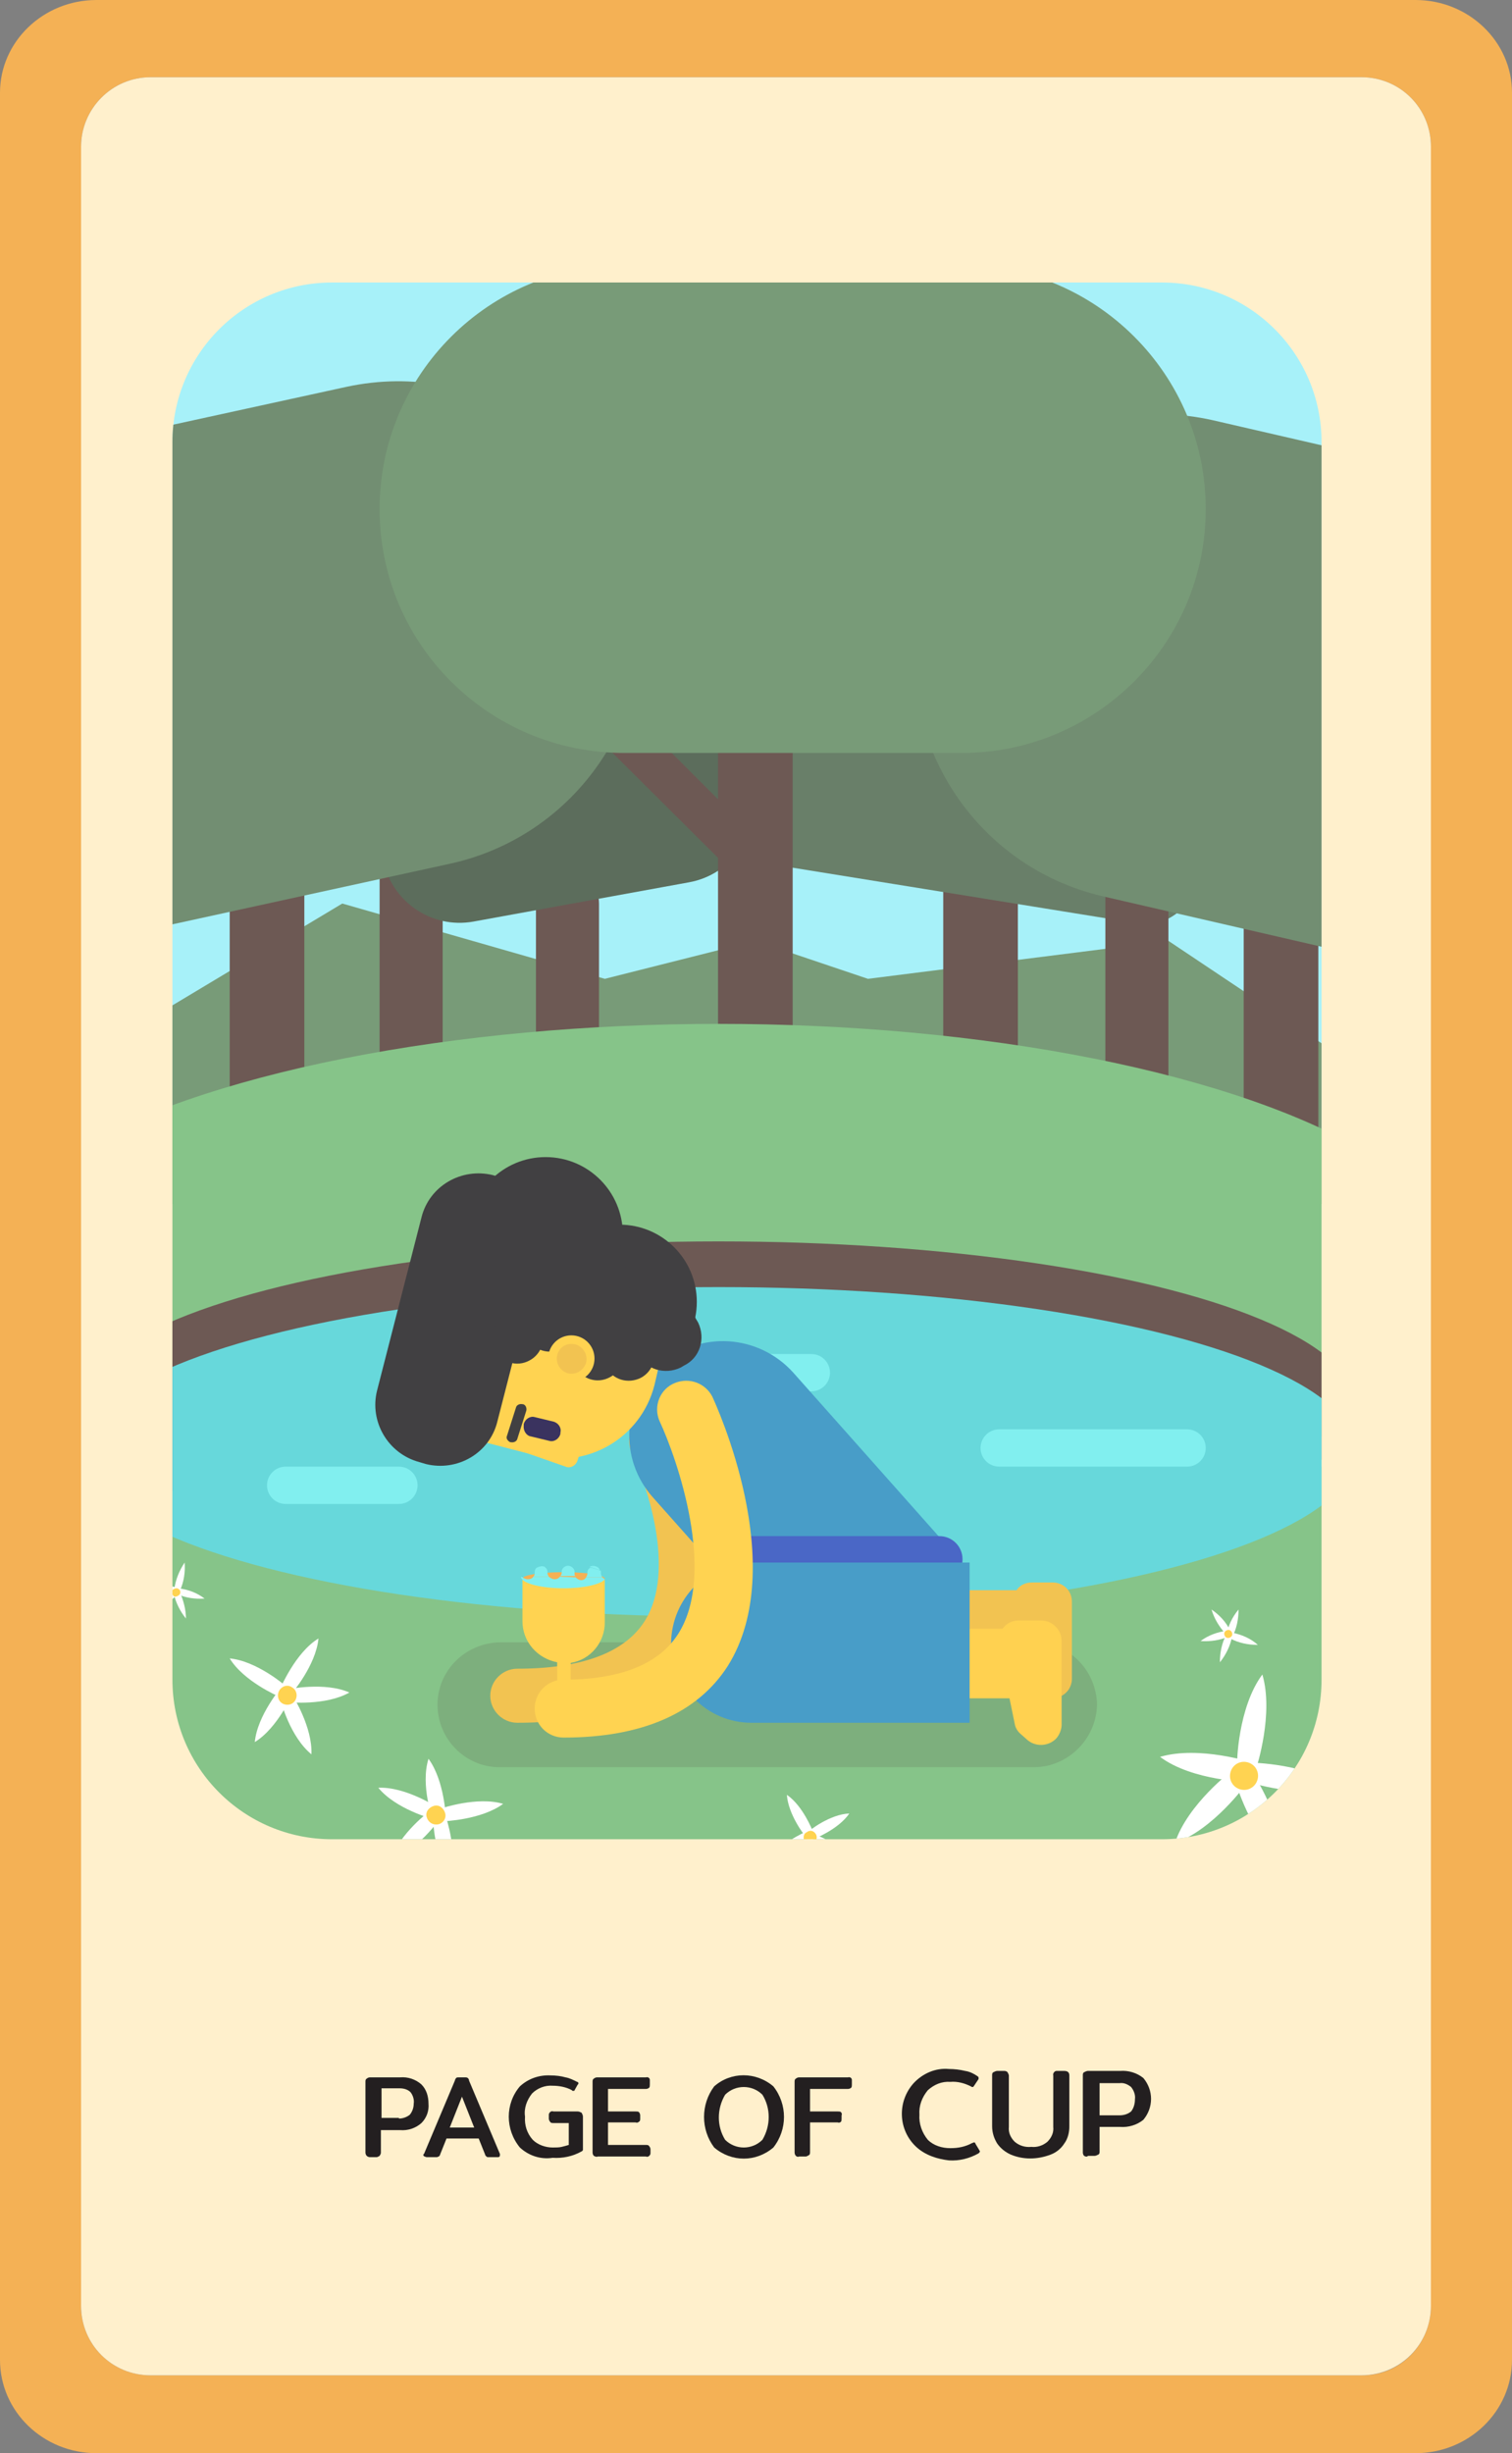 <?xml version="1.0" encoding="utf-8"?>
<!-- Generator: Adobe Illustrator 25.2.3, SVG Export Plug-In . SVG Version: 6.00 Build 0)  -->
<svg version="1.1" id="Layer_1" xmlns="http://www.w3.org/2000/svg" xmlns:xlink="http://www.w3.org/1999/xlink" x="0px" y="0px"
	 viewBox="0 0 235 381.2" style="enable-background:new 0 0 235 381.2;" xml:space="preserve">
<rect x="0" y="0" width="235" height="381.2" fill="#808080" stroke="none"/>
<style type="text/css">
	.st0{fill:#F4B155;}
	.st1{fill:#FFF0CC;}
	.st2{fill:#231F20;}
	.st3{clip-path:url(#SVGID_2_);}
	.st4{fill:#A7F1F9;}
	.st5{fill:#789B78;}
	.st6{fill:#6D5954;}
	.st7{fill:#697F69;}
	.st8{fill:#5C6D5C;}
	.st9{fill:#86C489;}
	.st10{fill:#728E72;}
	.st11{fill:#67D8DB;}
	.st12{fill:#81EFEF;}
	.st13{fill:#7DAF7D;}
	.st14{fill:none;}
	.st15{fill:#F2C351;}
	.st16{fill:#FFD351;}
	.st17{fill:#F5B155;}
	.st18{fill:#48C2CA;}
	.st19{fill:#FFD150;}
	.st20{fill:#489DC8;}
	.st21{fill:#4A67C6;}
	.st22{fill:#414042;}
	.st23{fill:#3A335F;}
	.st24{fill:#FFFFFF;}
</style>
<g id="Layer_2_1_">
	<g id="Layer_1-2">
		<path class="st0" d="M235,14.4v352.3c0,8-6.7,14.5-15,14.5H15c-8.3,0-15-6.5-15-14.5V14.4C0,6.5,6.7,0,15,0h205
			C228.3,0,235,6.5,235,14.4z M222.4,358.3V22.8c0-6-4.8-10.8-10.8-10.8H23.4c-6,0-10.8,4.9-10.8,10.8v335.5c0,6,4.8,10.8,10.8,10.8
			h188.2C217.6,369.2,222.4,364.3,222.4,358.3L222.4,358.3z"/>
		<path class="st1" d="M23.4,12h188.2c6,0,10.8,4.8,10.8,10.8v335.5c0,6-4.8,10.8-10.8,10.8H23.4c-6,0-10.8-4.8-10.8-10.8V22.8
			C12.6,16.9,17.4,12,23.4,12z"/>
		<path class="st2" d="M57,335c-0.1-0.1-0.2-0.3-0.2-0.5v-11c0-0.2,0-0.4,0.2-0.5c0.1-0.1,0.3-0.2,0.5-0.2h4.7
			c1.2-0.1,2.4,0.3,3.3,1.1c0.8,0.8,1.1,1.9,1.1,3c0.1,1.1-0.3,2.2-1.1,3c-0.9,0.8-2.1,1.2-3.3,1.1h-3v3.5c0,0.2-0.1,0.3-0.2,0.5
			c-0.2,0.1-0.3,0.2-0.5,0.2h-1C57.3,335.2,57.1,335.1,57,335z M62,329.2c0.6,0,1.2-0.2,1.7-0.6c0.4-0.5,0.6-1.1,0.6-1.7
			c0.1-0.6-0.1-1.3-0.5-1.8c-0.4-0.4-1-0.6-1.7-0.6h-2.8v4.6H62z"/>
		<path class="st2" d="M65.8,334.9c0-0.1,0-0.2,0.1-0.2l4.8-11.4c0-0.1,0.1-0.3,0.2-0.4c0.1-0.1,0.2-0.1,0.4-0.1h1
			c0.1,0,0.3,0,0.4,0.1c0.1,0.1,0.2,0.2,0.2,0.4l4.8,11.4c0,0.1,0,0.2,0,0.2c0,0.2-0.1,0.3-0.3,0.3h-1.5c-0.1,0-0.2,0-0.3-0.1
			c-0.1-0.1-0.2-0.2-0.2-0.3l-1-2.5h-5l-1,2.5c0,0.1-0.1,0.2-0.2,0.3c-0.1,0-0.2,0.1-0.3,0.1h-1.6C65.9,335.1,65.8,335,65.8,334.9z
			 M73.7,330.6l-1.9-4.8l-1.9,4.8H73.7z"/>
		<path class="st2" d="M80.8,333.7c-2.3-2.8-2.3-6.8,0-9.5c1.3-1.2,3-1.8,4.8-1.7c0.8,0,1.6,0.1,2.3,0.3c0.6,0.1,1.2,0.4,1.8,0.7
			c0.1,0,0.2,0.1,0.2,0.2c0,0.1,0,0.2-0.1,0.2l-0.5,0.9c0,0.1-0.1,0.1-0.2,0.1c-0.1,0-0.2,0-0.2-0.1c-0.9-0.5-2-0.7-3-0.7
			c-1.2-0.1-2.4,0.4-3.2,1.2c-0.8,1-1.3,2.3-1.1,3.6c-0.1,1.3,0.3,2.6,1.2,3.6c0.8,0.8,2,1.2,3.1,1.2c0.5,0,1,0,1.4-0.1
			c0.4-0.1,0.8-0.2,1.1-0.3v-3.4h-2.4c-0.2,0-0.4,0-0.5-0.2c-0.1-0.1-0.2-0.3-0.2-0.5v-0.5c0-0.2,0-0.3,0.2-0.5
			c0.1-0.1,0.3-0.2,0.5-0.1h3.8c0.2,0,0.4,0.1,0.6,0.2c0.1,0.2,0.2,0.4,0.2,0.6v4.8c0,0.1,0,0.3,0,0.4c-0.1,0.1-0.1,0.2-0.2,0.2
			c-1.4,0.8-3,1.1-4.5,1C83.9,335.6,82.1,334.9,80.8,333.7z"/>
		<path class="st2" d="M92.3,335c-0.1-0.1-0.2-0.3-0.2-0.5v-11c0-0.2,0-0.4,0.2-0.5c0.1-0.1,0.3-0.2,0.5-0.2h7.6
			c0.3-0.1,0.6,0.1,0.6,0.4c0,0.1,0,0.2,0,0.2v0.5c0,0.2,0,0.4-0.1,0.5c-0.1,0.1-0.3,0.2-0.5,0.2h-5.9v3.5h4.3c0.2,0,0.4,0,0.5,0.1
			c0.1,0.1,0.2,0.3,0.2,0.5v0.5c0,0.2,0,0.4-0.2,0.5c-0.1,0.1-0.3,0.2-0.5,0.1h-4.3v3.5h5.9c0.2,0,0.4,0,0.5,0.2
			c0.1,0.1,0.2,0.3,0.2,0.5v0.5c0,0.2,0,0.3-0.2,0.5c-0.1,0.1-0.3,0.2-0.5,0.1h-7.5C92.7,335.2,92.5,335.1,92.3,335z"/>
		<path class="st2" d="M111,333.7c-2.1-2.8-2.1-6.7,0-9.5c2.6-2.3,6.5-2.3,9.2,0c2.2,2.8,2.2,6.7,0,9.5
			C117.5,336,113.7,336,111,333.7z M118.5,332.5c1.3-2.2,1.3-4.9,0-7c-1.6-1.6-4.2-1.6-5.8,0c-1.3,2.2-1.3,4.9,0,7
			C114.3,334.1,116.9,334.1,118.5,332.5C118.5,332.5,118.5,332.5,118.5,332.5z"/>
		<path class="st2" d="M123.7,335c-0.1-0.1-0.2-0.3-0.2-0.5v-11c0-0.2,0-0.4,0.2-0.5c0.1-0.1,0.3-0.2,0.5-0.2h7.6
			c0.3-0.1,0.6,0.1,0.6,0.4c0,0.1,0,0.2,0,0.2v0.5c0,0.2,0,0.4-0.1,0.5c-0.1,0.1-0.3,0.2-0.5,0.2h-5.9v3.5h4.3c0.2,0,0.4,0,0.5,0.1
			c0.1,0.1,0.2,0.3,0.1,0.5v0.5c0,0.2,0,0.4-0.1,0.5c-0.1,0.1-0.3,0.2-0.5,0.1h-4.3v4.6c0,0.2,0,0.4-0.2,0.5
			c-0.2,0.1-0.3,0.2-0.5,0.2h-1C124,335.2,123.8,335.1,123.7,335z"/>
		<path class="st2" d="M142.4,333.6c-2.8-2.6-3-7-0.4-9.9c1.4-1.5,3.4-2.4,5.5-2.2c0.8,0,1.7,0.1,2.5,0.3c0.7,0.1,1.3,0.4,1.9,0.8
			c0.1,0.1,0.2,0.1,0.2,0.3c0,0.1,0,0.2-0.1,0.3l-0.6,0.9c-0.1,0.1-0.1,0.2-0.2,0.2c-0.1,0-0.2,0-0.3-0.1c-1-0.5-2.1-0.8-3.2-0.7
			c-1.3-0.1-2.5,0.4-3.5,1.3c-0.9,1.1-1.4,2.4-1.3,3.8c-0.1,1.4,0.4,2.8,1.3,3.9c0.9,0.9,2.2,1.3,3.5,1.3c1.2,0,2.3-0.2,3.4-0.8
			c0.1,0,0.2-0.1,0.3-0.1c0.1,0,0.2,0.1,0.2,0.2l0.6,1c0,0.1,0.1,0.1,0.1,0.2c0,0.1-0.1,0.2-0.2,0.3c-1.4,0.8-3,1.2-4.6,1.1
			C145.7,335.5,143.8,334.9,142.4,333.6z"/>
		<path class="st2" d="M157.1,334.8c-0.9-0.4-1.6-1-2.1-1.7c-0.5-0.8-0.8-1.7-0.8-2.7v-7.9c0-0.2,0-0.4,0.2-0.5
			c0.2-0.1,0.4-0.2,0.6-0.2h1c0.2,0,0.4,0,0.6,0.2c0.1,0.2,0.2,0.4,0.2,0.5v8c-0.1,0.9,0.3,1.7,0.9,2.3c0.7,0.6,1.6,0.9,2.6,0.8
			c0.9,0.1,1.8-0.2,2.5-0.8c0.6-0.6,1-1.4,0.9-2.3v-8c-0.1-0.3,0.2-0.7,0.5-0.7c0.1,0,0.1,0,0.2,0h1c0.5,0,0.8,0.2,0.8,0.7v7.9
			c0,0.9-0.2,1.9-0.8,2.7c-0.5,0.8-1.3,1.4-2.1,1.7C161.2,335.6,159,335.6,157.1,334.8L157.1,334.8z"/>
		<path class="st2" d="M168.5,335c-0.1-0.1-0.2-0.3-0.2-0.5v-12c0-0.2,0-0.4,0.2-0.5c0.2-0.1,0.4-0.2,0.6-0.2h5
			c1.3-0.1,2.6,0.3,3.6,1.1c1.6,1.9,1.6,4.6,0,6.5c-1,0.8-2.3,1.2-3.6,1.1h-3.2v3.8c0,0.2,0,0.4-0.2,0.5c-0.2,0.1-0.4,0.2-0.6,0.2
			h-1C168.9,335.2,168.7,335.1,168.5,335z M174,328.7c0.7,0,1.3-0.2,1.8-0.6c0.4-0.5,0.6-1.2,0.6-1.9c0.1-0.7-0.2-1.4-0.6-1.9
			c-0.5-0.4-1.1-0.7-1.8-0.6h-3.1v5L174,328.7z"/>
		<g>
			<defs>
				<path id="SVGID_1_" d="M51.6,43.9h129c13.7,0,24.8,11.1,24.8,24.8V261c0,13.7-11.1,24.8-24.8,24.8h-129
					c-13.7,0-24.8-11.1-24.8-24.8V68.7C26.8,55,37.9,43.9,51.6,43.9z"/>
			</defs>
			<clipPath id="SVGID_2_">
				<use xlink:href="#SVGID_1_"  style="overflow:visible;"/>
			</clipPath>
			<g class="st3">
				<rect x="12.4" y="17.8" class="st4" width="204.2" height="157.6"/>
				<polygon class="st5" points="24,157.9 53.2,140.4 94,152.1 117.4,146.2 134.9,152.1 181.6,146.2 216.6,169.6 216.6,187.1 
					24,187.1 				"/>
				<path class="st6" d="M152.4,204.6L152.4,204.6c-3.2,0-5.8-2.6-5.8-5.8v-64.2c0-3.2,2.6-5.8,5.8-5.8l0,0c3.2,0,5.8,2.6,5.8,5.8
					v64.2C158.2,201.9,155.6,204.6,152.4,204.6z"/>
				<path class="st7" d="M116.5,125.9l2.2-13.5c0.7-4.3,4.7-7.1,8.9-6.5l53.9,8.7c4.3,0.7,7.1,4.7,6.5,8.9l-2.2,13.5
					c-0.7,4.3-4.7,7.1-8.9,6.5l-53.9-8.7C118.7,134.2,115.8,130.2,116.5,125.9z"/>
				<path class="st6" d="M88.2,135.5L88.2,135.5c2.7,0,4.9,2.2,4.9,4.9v53.5c0,2.7-2.2,4.9-4.9,4.9h0c-2.7,0-4.9-2.2-4.9-4.9v-53.5
					C83.3,137.7,85.5,135.5,88.2,135.5z"/>
				<path class="st6" d="M41.5,187.1L41.5,187.1c-3.2,0-5.8-2.6-5.8-5.8V117c0-3.2,2.6-5.8,5.8-5.8l0,0c3.2,0,5.8,2.6,5.8,5.8v64.2
					C47.4,184.4,44.8,187,41.5,187.1C41.5,187.1,41.5,187.1,41.5,187.1z"/>
				<path class="st6" d="M63.9,187.1L63.9,187.1c-2.7,0-4.9-2.2-4.9-4.9c0,0,0,0,0,0v-53.5c0-2.7,2.2-4.9,4.9-4.9l0,0
					c2.7,0,4.9,2.2,4.9,4.9v53.5C68.7,184.9,66.6,187,63.9,187.1z"/>
				<path class="st6" d="M176.7,187.1L176.7,187.1c-2.7,0-4.8-2.2-4.9-4.9v-53.5c0-2.7,2.2-4.9,4.9-4.9l0,0c2.7,0,4.9,2.2,4.9,4.9
					v53.5C181.6,184.9,179.4,187.1,176.7,187.1z"/>
				<path class="st8" d="M107.1,137.1l-33.5,6.1c-6.6,1.2-12.9-3.2-14.1-9.8l0,0c-1.2-6.6,3.2-12.9,9.8-14.1l33.5-6.1
					c6.6-1.2,12.9,3.2,14.1,9.8l0,0C118.1,129.6,113.7,135.9,107.1,137.1z"/>
				<path class="st6" d="M117.4,181.2L117.4,181.2c-3.2,0-5.8-2.6-5.8-5.8v-64.2c0-3.2,2.6-5.8,5.8-5.8l0,0c3.2,0,5.8,2.6,5.8,5.8
					v64.2C123.2,178.6,120.6,181.2,117.4,181.2z"/>
				<path class="st6" d="M199.1,192.9L199.1,192.9c-3.2,0-5.8-2.6-5.8-5.8v-64.2c0-3.2,2.6-5.8,5.8-5.8l0,0c3.2,0,5.8,2.6,5.8,5.8
					v64.2C204.9,190.3,202.3,192.9,199.1,192.9z"/>
				<ellipse class="st9" cx="111.7" cy="199.3" rx="116.6" ry="40.2"/>
				<path class="st10" d="M70,134.2l-51.3,11.2c-20.5,4.4-40.6-8.6-45.1-29l0,0c-4.4-20.5,8.6-40.6,29-45.1l51.3-11.2
					c20.5-4.4,40.6,8.6,45.1,29l0,0C103.4,109.5,90.4,129.7,70,134.2z"/>
				<path class="st10" d="M222.7,151.1l-51.2-11.8c-20.4-4.7-33.1-25-28.5-45.5l0,0c4.7-20.4,25.1-33.1,45.5-28.5l51.2,11.8
					c20.4,4.7,33.1,25.1,28.5,45.5l0,0C263.4,143,243.1,155.7,222.7,151.1z"/>
				<rect x="12.4" y="227.9" class="st9" width="204.2" height="64.2"/>
				<ellipse class="st6" cx="111.7" cy="218.5" rx="99.1" ry="25.6"/>
				<ellipse class="st11" cx="111.7" cy="225.6" rx="99.1" ry="25.6"/>
				<path class="st12" d="M73.6,210.4h52.5c1.6,0,2.9,1.3,2.9,2.9l0,0c0,1.6-1.3,2.9-2.9,2.9H73.6c-1.6,0-2.9-1.3-2.9-2.9l0,0
					C70.7,211.7,72,210.4,73.6,210.4z"/>
				<path class="st13" d="M160.7,274.6H77.6c-5.3,0-9.6-4.4-9.6-9.7l0,0c0-5.3,4.3-9.6,9.7-9.7h83.1c5.3,0,9.6,4.3,9.7,9.7l0,0
					C170.4,270.2,166,274.6,160.7,274.6z"/>
				<polygon class="st14" points="198.9,12 35.7,12 35.7,184.7 35.7,204.7 35.7,299.4 198.8,299.4 198.8,204.7 198.9,204.7 				"/>
				<path class="st15" d="M80.4,267.7c-2.3,0-4.2-1.9-4.2-4.2c0-2.3,1.9-4.2,4.2-4.2l0,0c10,0,16.7-2.5,19.8-7.4
					c5-7.9,0.2-21.5-2-26.1c-1-2.1-0.2-4.6,1.9-5.6c2.1-1,4.6-0.2,5.6,1.9l0,0c0.4,0.8,10,20.7,1.6,34.2
					C102.7,263.8,93.6,267.7,80.4,267.7z"/>
				<path class="st16" d="M81.2,245.3v6.6c0,3.2,2.3,5.8,5.4,6.4v4.8l-2.7,1.9c0,0,0.7,0.5,3.7,0.5l0,0c3,0,3.8-0.5,3.8-0.5
					l-2.7-1.8v-4.8c3.1-0.5,5.3-3.2,5.3-6.3v-6.6L81.2,245.3z"/>
				<ellipse class="st17" cx="87.6" cy="245.3" rx="6.4" ry="1"/>
				<path class="st12" d="M84.1,243.4c-0.3,0-0.5,0.1-0.7,0.3c0.3-0.1,0.7-0.1,1.1-0.2C84.4,243.4,84.2,243.3,84.1,243.4z"/>
				<path class="st12" d="M93,243.6c-0.4-0.3-1-0.4-1.4-0.1c0.6,0.1,1.1,0.3,1.6,0.5C93.2,243.9,93.1,243.7,93,243.6z"/>
				<path class="st18" d="M81.1,245h0.1c0-0.1-0.1-0.1-0.1-0.2C81.1,244.9,81.1,244.9,81.1,245c0,0.1,0,0.1,0,0.2L81.1,245z"/>
				<path class="st12" d="M83.1,244.3v0.2c0,0.2-0.1,0.4-0.2,0.5h2.4c-0.1-0.2-0.2-0.3-0.2-0.5v-0.2c0-0.3-0.1-0.5-0.3-0.7
					c-0.1-0.1-0.2-0.2-0.3-0.2c-0.4,0.1-0.8,0.1-1.1,0.2C83.2,243.8,83.1,244,83.1,244.3z"/>
				<path class="st12" d="M91.3,244.3v0.2c0,0.2-0.1,0.4-0.2,0.6h2.5c-0.1-0.2-0.2-0.4-0.2-0.6v-0.2c0-0.1,0-0.2,0-0.2
					c-0.5-0.2-1.1-0.4-1.6-0.5C91.5,243.7,91.3,244,91.3,244.3z"/>
				<path class="st12" d="M89.3,244.5v-0.2c0-0.3-0.1-0.5-0.3-0.7c-0.2-0.2-0.5-0.3-0.7-0.3c-0.5,0-1,0.4-1,0.9v0.2
					c0,0.2-0.1,0.4-0.2,0.5h2.4C89.3,244.9,89.3,244.7,89.3,244.5z"/>
				<path class="st12" d="M93.6,245.1h-2.5c-0.3,0.5-0.9,0.6-1.4,0.2c-0.1-0.1-0.2-0.1-0.2-0.2L87,245c-0.2,0.3-0.5,0.4-0.8,0.4
					c-0.3,0-0.7-0.2-0.9-0.4h-2.4c-0.2,0.3-0.5,0.4-0.9,0.4c-0.3,0-0.7-0.2-0.9-0.4h-0.1v0.2c0.4,0.9,3.2,1.6,6.6,1.6
					c3.1,0,5.8-0.6,6.4-1.4C93.9,245.3,93.7,245.2,93.6,245.1z"/>
				<path class="st15" d="M158,247.1h-29c-2.8,0-5,2.2-5,5s2.2,5,5,5h30.1l0.8,3.6c0.1,0.6,0.5,1.2,0.9,1.6l0.8,0.8
					c1.2,1.1,3.1,1,4.2-0.2c0.5-0.5,0.8-1.3,0.8-2v-12c0-1.7-1.3-3-3-3l0,0h-3.2C159.4,245.9,158.5,246.3,158,247.1z"/>
				<path class="st19" d="M155.8,253.1h-31.2c-3,0-5.4,2.4-5.4,5.4c0,3,2.4,5.4,5.4,5.4h32.3l0.8,3.9c0.1,0.7,0.5,1.3,1,1.7l0.9,0.8
					c1.3,1.2,3.4,1.1,4.6-0.2c0.5-0.6,0.8-1.4,0.8-2.1V255c0-1.8-1.5-3.2-3.2-3.2h-3.5C157.3,251.8,156.4,252.3,155.8,253.1z"/>
				<path class="st20" d="M127.8,262.3l21.8-19.4l-26.3-29.6c-5.4-6-14.6-6.6-20.6-1.2l0,0c-6,5.4-6.6,14.6-1.2,20.6L127.8,262.3z"
					/>
				<path class="st21" d="M146,245.9h-30.2c-2,0-3.6-1.6-3.6-3.6l0,0c0-2,1.6-3.6,3.6-3.6H146c2,0,3.6,1.6,3.6,3.6l0,0
					C149.6,244.3,148,245.9,146,245.9z"/>
				<path class="st20" d="M116.8,267.7h33.9v-24.9h-33.9c-6.9,0-12.4,5.6-12.5,12.5l0,0C104.4,262.1,109.9,267.7,116.8,267.7z"/>
				<path class="st16" d="M87.6,270c-2.5,0-4.5-2-4.5-4.5c0-2.5,2-4.5,4.5-4.5c8.8,0,14.8-2.4,17.8-7.1c6-9.4-0.1-27.1-2.9-33.1
					c-1-2.3,0.1-5,2.4-5.9c2.2-0.9,4.7,0,5.8,2.1c0.5,1.1,12.2,26.3,2.4,41.9C108.4,266.2,99.8,270,87.6,270z"/>
				<path class="st16" d="M81.9,225.8l6,2.1c0.7,0.3,1.5-0.1,1.8-0.8c0,0,0,0,0,0l0.7-2.1L81.9,225.8z"/>
				<circle class="st22" cx="84.8" cy="191.8" r="12"/>
				<circle class="st22" cx="96.3" cy="202.3" r="12"/>
				<path class="st16" d="M83.6,215.2c1.8,0.8,2.6,2.9,1.8,4.7c-0.8,1.8-2.9,2.6-4.7,1.8c-1.8-0.8-2.6-2.9-1.8-4.7
					C79.7,215.3,81.8,214.4,83.6,215.2C83.6,215.2,83.6,215.2,83.6,215.2z"/>
				<path class="st17" d="M83.1,216.4c1.2,0.5,1.7,1.8,1.2,3c-0.5,1.2-1.8,1.7-3,1.2c-1.2-0.5-1.7-1.8-1.2-3c0,0,0,0,0,0
					C80.6,216.4,81.9,215.9,83.1,216.4z"/>
				<path class="st16" d="M64.4,205.8l0.4-1.7c2.1-8.1,10.3-12.9,18.3-10.9l8.1,2.1c8.1,2.1,12.9,10.3,10.9,18.3l-0.4,1.7
					c-2.1,8.1-10.3,12.9-18.3,10.9l-8.1-2.1C67.2,222.1,62.4,213.9,64.4,205.8z"/>
				<path class="st22" d="M58.6,216.1l6.9-26.9c1.2-4.9,6.2-7.8,11.1-6.6l1,0.3c4.9,1.2,7.8,6.2,6.6,11.1l-6.9,26.9
					c-1.2,4.9-6.2,7.8-11.1,6.6l-1-0.3C60.3,225.9,57.4,220.9,58.6,216.1z"/>
				<path class="st23" d="M81.4,221.5l0-0.2c0.2-0.8,1-1.3,1.7-1.1l2.9,0.7c0.8,0.2,1.3,1,1.1,1.7l0,0.2c-0.2,0.8-1,1.3-1.7,1.1
					l-2.9-0.7C81.8,223.1,81.3,222.3,81.4,221.5z"/>
				<path class="st22" d="M78.8,223.1l1.4-4.4c0.1-0.4,0.6-0.6,1-0.5l0.1,0c0.4,0.1,0.6,0.6,0.5,1l-1.4,4.4c-0.1,0.4-0.6,0.6-1,0.5
					l-0.1,0C78.9,223.9,78.6,223.5,78.8,223.1z"/>
				<path class="st22" d="M88,195.6l0,0.2c-0.2,1.1-1.3,1.9-2.5,1.6l-5.6-1.1c-1.1-0.2-1.9-1.3-1.6-2.5l0-0.2
					c0.2-1.1,1.3-1.9,2.5-1.6l5.6,1.1C87.4,193.4,88.2,194.5,88,195.6z"/>
				<path class="st22" d="M101,203.1l0.5-0.3c2.5-1.2,5.5-0.3,6.7,2.2l0.3,0.5c1.2,2.5,0.3,5.5-2.2,6.7l-0.5,0.3
					c-2.5,1.2-5.5,0.3-6.7-2.2l-0.3-0.5C97.5,207.3,98.5,204.3,101,203.1z"/>
				<path class="st22" d="M91.5,194.6l0.5-0.3c2.5-1.2,5.5-0.3,6.7,2.2l0.3,0.5c1.2,2.5,0.3,5.5-2.2,6.7l-0.5,0.3
					c-2.5,1.2-5.5,0.3-6.7-2.2l-0.3-0.5C88,198.9,89,195.9,91.5,194.6z"/>
				<path class="st22" d="M82.7,197.1l0.5-0.3c2.5-1.2,5.5-0.3,6.7,2.2l0.3,0.5c1.2,2.5,0.3,5.5-2.2,6.7l-0.5,0.3
					c-2.5,1.2-5.5,0.3-6.7-2.2l-0.3-0.5C79.3,201.3,80.3,198.3,82.7,197.1z"/>
				<path class="st22" d="M89.3,191.6l0.5-0.3c2.5-1.2,5.5-0.3,6.7,2.2l0.3,0.5c1.2,2.5,0.3,5.5-2.2,6.7L94,201
					c-2.5,1.2-5.5,0.3-6.7-2.2l-0.3-0.5C85.8,195.9,86.8,192.9,89.3,191.6z"/>
				<path class="st22" d="M93.6,205.8c-1-2-0.2-4.4,1.7-5.4c2-1,4.4-0.2,5.4,1.7c1,2,0.2,4.4-1.7,5.4c0,0,0,0,0,0
					C97,208.5,94.6,207.7,93.6,205.8z"/>
				<path class="st22" d="M94.2,212.4c-1-2-0.2-4.4,1.7-5.4c2-1,4.4-0.2,5.4,1.7c1,2,0.2,4.4-1.7,5.4c0,0,0,0,0,0
					C97.6,215.1,95.2,214.4,94.2,212.4z"/>
				<path class="st22" d="M89.4,212.3c-1-2-0.2-4.4,1.7-5.4c2-1,4.4-0.2,5.4,1.7c1,2,0.2,4.4-1.7,5.4c0,0,0,0,0,0
					C92.8,215.1,90.4,214.3,89.4,212.3z"/>
				<path class="st22" d="M88,207.6c-1.4-2.9-0.3-6.3,2.6-7.8c2.9-1.4,6.3-0.3,7.8,2.6c1.4,2.9,0.3,6.3-2.6,7.8
					C92.9,211.6,89.5,210.5,88,207.6C88,207.6,88,207.6,88,207.6z"/>
				<path class="st22" d="M81.9,207.9c-1-2-0.2-4.4,1.7-5.4c2-1,4.4-0.2,5.4,1.7c1,2,0.2,4.4-1.7,5.4c0,0,0,0,0,0
					C85.3,210.6,82.9,209.8,81.9,207.9z"/>
				<path class="st22" d="M76.9,209.7c-1-2-0.2-4.4,1.7-5.4c2-1,4.4-0.2,5.4,1.7c1,2,0.2,4.4-1.7,5.4c0,0,0,0,0,0
					C80.3,212.5,77.9,211.7,76.9,209.7z"/>
				<circle class="st16" cx="88.8" cy="211.1" r="3.6"/>
				<path class="st15" d="M89.4,208.9c1.2,0.3,2,1.6,1.7,2.8c-0.3,1.2-1.6,2-2.8,1.7s-2-1.6-1.7-2.8c0,0,0,0,0,0
					C86.9,209.3,88.1,208.6,89.4,208.9z"/>
				<path class="st6" d="M114.2,134.6c-0.9,0-1.7-0.4-2.3-1l-20.2-20.1c-1.3-1.3-1.3-3.3,0-4.6s3.3-1.3,4.6,0l20.2,20.2
					c1.3,1.3,1.3,3.3,0,4.6C115.9,134.3,115.1,134.6,114.2,134.6z"/>
				<path class="st5" d="M97,41.2h52.5c20.9,0,37.9,17,37.9,37.9l0,0c0,20.9-17,37.9-37.9,37.9H97C76,117,59,100.1,59,79.1l0,0
					C59,58.2,76,41.2,97,41.2z"/>
				<path class="st12" d="M62,233.7H44.4c-1.6,0-2.9-1.3-2.9-2.9l0,0c0-1.6,1.3-2.9,2.9-2.9H62c1.6,0,2.9,1.3,2.9,2.9l0,0
					C64.9,232.4,63.6,233.7,62,233.7z"/>
				<path class="st12" d="M184.5,227.9h-29.2c-1.6,0-2.9-1.3-2.9-2.9l0,0c0-1.6,1.3-2.9,2.9-2.9h29.2c1.6,0,2.9,1.3,2.9,2.9l0,0
					C187.4,226.6,186.1,227.9,184.5,227.9z"/>
				<path class="st24" d="M35.7,257.7c4.2,0.4,8.6,4.2,8.6,4.2s0.8,1.2-1,1.7C43.3,263.6,37.9,261.3,35.7,257.7"/>
				<path class="st24" d="M48.4,272.6c0.2-4.2-2.9-9.1-2.9-9.1s-1.1-1-1.8,0.8C43.6,264.3,45.1,269.9,48.4,272.6"/>
				<path class="st24" d="M54.3,263c-3.7,2.1-9.5,1.5-9.5,1.5s-1.4-0.6-0.1-2C44.7,262.5,50.5,261.3,54.3,263"/>
				<path class="st24" d="M49.5,254.6c-0.4,4.2-4.2,8.6-4.2,8.6s-1.2,0.8-1.7-1C43.7,262.2,45.9,256.8,49.5,254.6"/>
				<path class="st24" d="M39.6,270.7c0.4-4.2,4.2-8.6,4.2-8.6s1.2-0.8,1.7,1C45.5,263.1,43.2,268.5,39.6,270.7"/>
				<path class="st16" d="M45.4,262.2c0.7,0.4,0.9,1.3,0.5,2c-0.4,0.7-1.3,0.9-2,0.5c-0.7-0.4-0.9-1.3-0.5-2
					C43.8,262,44.7,261.7,45.4,262.2C45.4,262.2,45.4,262.2,45.4,262.2z"/>
				<path class="st24" d="M78.2,280.3c-3.4,2.5-9.2,2.7-9.2,2.7s-1.4-0.4-0.4-2C68.6,281,74.2,279.1,78.2,280.3"/>
				<path class="st24" d="M58.8,277.8c2.7,3.3,8.3,4.8,8.3,4.8s1.5,0,0.8-1.8C67.9,280.8,63,277.6,58.8,277.8"/>
				<path class="st24" d="M60.8,288.9c1.3-4,6-7.5,6-7.5s1.4-0.5,1.4,1.4C68.2,282.9,64.8,287.6,60.8,288.9"/>
				<path class="st24" d="M70,291.9c-2.5-3.4-2.7-9.2-2.7-9.2s0.4-1.5,2-0.4C69.3,282.3,71.2,287.9,70,291.9"/>
				<path class="st24" d="M66.6,273.3c2.5,3.4,2.7,9.2,2.7,9.2s-0.4,1.5-2,0.4C67.3,282.9,65.3,277.4,66.6,273.3"/>
				<path class="st16" d="M68,283.5c-0.8,0.1-1.5-0.4-1.7-1.2s0.4-1.5,1.2-1.7s1.5,0.4,1.7,1.2S68.8,283.4,68,283.5L68,283.5z"/>
				<path class="st24" d="M196.2,260.2c1.8,6.1-0.9,14.4-0.9,14.4s-1.3,1.9-3-0.5C192.2,274.1,192.4,265.3,196.2,260.2"/>
				<path class="st24" d="M182.6,286.4c6-2.1,11.1-9.2,11.1-9.2s0.7-2.1-2.1-2.1C191.6,275,184.6,280.3,182.6,286.4"/>
				<path class="st24" d="M199.4,289.2c-5-4-7.4-12.4-7.4-12.4s0-2.2,2.7-1.3C194.7,275.5,199.6,282.9,199.4,289.2"/>
				<path class="st24" d="M208.4,277.8c-6.1,1.8-14.4-0.9-14.4-0.9s-1.9-1.3,0.5-3C194.4,273.9,203.2,274,208.4,277.8"/>
				<path class="st24" d="M180.3,273c6.1-1.8,14.4,0.9,14.4,0.9s1.9,1.3-0.5,3C194.2,276.9,185.4,276.8,180.3,273"/>
				<path class="st16" d="M195.5,276.3c-0.2,1.2-1.3,2-2.5,1.8s-2-1.3-1.8-2.5c0.2-1.2,1.3-2,2.5-1.8c0,0,0,0,0,0
					C194.9,274,195.7,275.1,195.5,276.3z"/>
				<path class="st24" d="M122.3,278.9c2.5,1.7,4,5.6,4,5.6s0.1,1.1-1.2,0.7C125,285.2,122.5,281.9,122.3,278.9"/>
				<path class="st24" d="M125.1,292.6c1.6-2.6,1.3-6.7,1.3-6.7s-0.4-1-1.4-0.1C125,285.7,124,289.8,125.1,292.6"/>
				<path class="st24" d="M132.1,288.6c-3,0-6.4-2.4-6.4-2.4s-0.7-0.8,0.6-1.3C126.3,285,130.3,286.2,132.1,288.6"/>
				<path class="st24" d="M132,281.8c-1.7,2.5-5.6,4-5.6,4s-1.1,0.1-0.7-1.2C125.7,284.5,129,281.9,132,281.8"/>
				<path class="st24" d="M120.2,288.4c1.7-2.5,5.6-4,5.6-4s1.1-0.1,0.7,1.2C126.5,285.6,123.2,288.2,120.2,288.4"/>
				<path class="st16" d="M126.8,285c0.3,0.5,0.1,1.1-0.4,1.4c-0.5,0.3-1.1,0.1-1.4-0.4c-0.2-0.5-0.1-1.1,0.4-1.3
					C125.9,284.3,126.5,284.5,126.8,285C126.8,285,126.8,285,126.8,285z"/>
				<path class="st24" d="M195.5,255.6c-1.5,0-3-0.3-4.3-1c0,0-0.5-0.5,0.3-0.9C193,254,194.4,254.6,195.5,255.6"/>
				<path class="st24" d="M188.3,250.1c0.4,1.4,1.2,2.7,2.2,3.8c0,0,0.6,0.3,0.7-0.5C190.6,252.1,189.6,251,188.3,250.1"/>
				<path class="st24" d="M186.6,255c1.2-0.9,2.6-1.4,4.1-1.6c0,0,0.7,0.1,0.2,0.9C189.6,254.9,188.1,255.1,186.6,255"/>
				<path class="st24" d="M189.6,258.3c0-1.5,0.3-3,1-4.3c0,0,0.5-0.5,0.9,0.3C191.2,255.8,190.5,257.2,189.6,258.3"/>
				<path class="st24" d="M192.5,250.1c0,1.5-0.3,3-1,4.3c0,0-0.5,0.5-0.9-0.3C190.9,252.6,191.5,251.3,192.5,250.1"/>
				<path class="st16" d="M190.7,254.5c-0.3-0.1-0.5-0.5-0.4-0.8c0,0,0,0,0,0c0.1-0.3,0.5-0.5,0.8-0.4s0.5,0.5,0.4,0.8
					C191.4,254.4,191,254.6,190.7,254.5z"/>
				<path class="st24" d="M28.7,242.8c0.1,1.5-0.1,2.9-0.7,4.3c0,0-0.4,0.5-0.9-0.2C27.3,245.4,27.9,244,28.7,242.8"/>
				<path class="st24" d="M23.9,250.2c1.4-0.5,2.6-1.3,3.6-2.4c0,0,0.3-0.6-0.6-0.7C25.7,247.8,24.6,248.9,23.9,250.2"/>
				<path class="st24" d="M28.9,251.5c-0.9-1.1-1.6-2.5-1.9-3.9c0,0,0.1-0.7,0.9-0.3C28.5,248.6,28.9,250.1,28.9,251.5"/>
				<path class="st24" d="M31.8,248.4c-1.5,0.1-2.9-0.1-4.3-0.7c0,0-0.5-0.4,0.2-0.9C29.3,247,30.6,247.5,31.8,248.4"/>
				<path class="st24" d="M23.6,246.2c1.5-0.1,2.9,0.1,4.3,0.7c0,0,0.5,0.4-0.2,0.9C26.2,247.5,24.8,247,23.6,246.2"/>
				<path class="st16" d="M28,247.6c-0.1,0.3-0.5,0.5-0.8,0.5s-0.5-0.5-0.5-0.8c0.1-0.3,0.4-0.5,0.8-0.5
					C27.9,246.9,28.1,247.2,28,247.6C28.1,247.6,28.1,247.6,28,247.6z"/>
			</g>
		</g>
	</g>
</g>
</svg>
